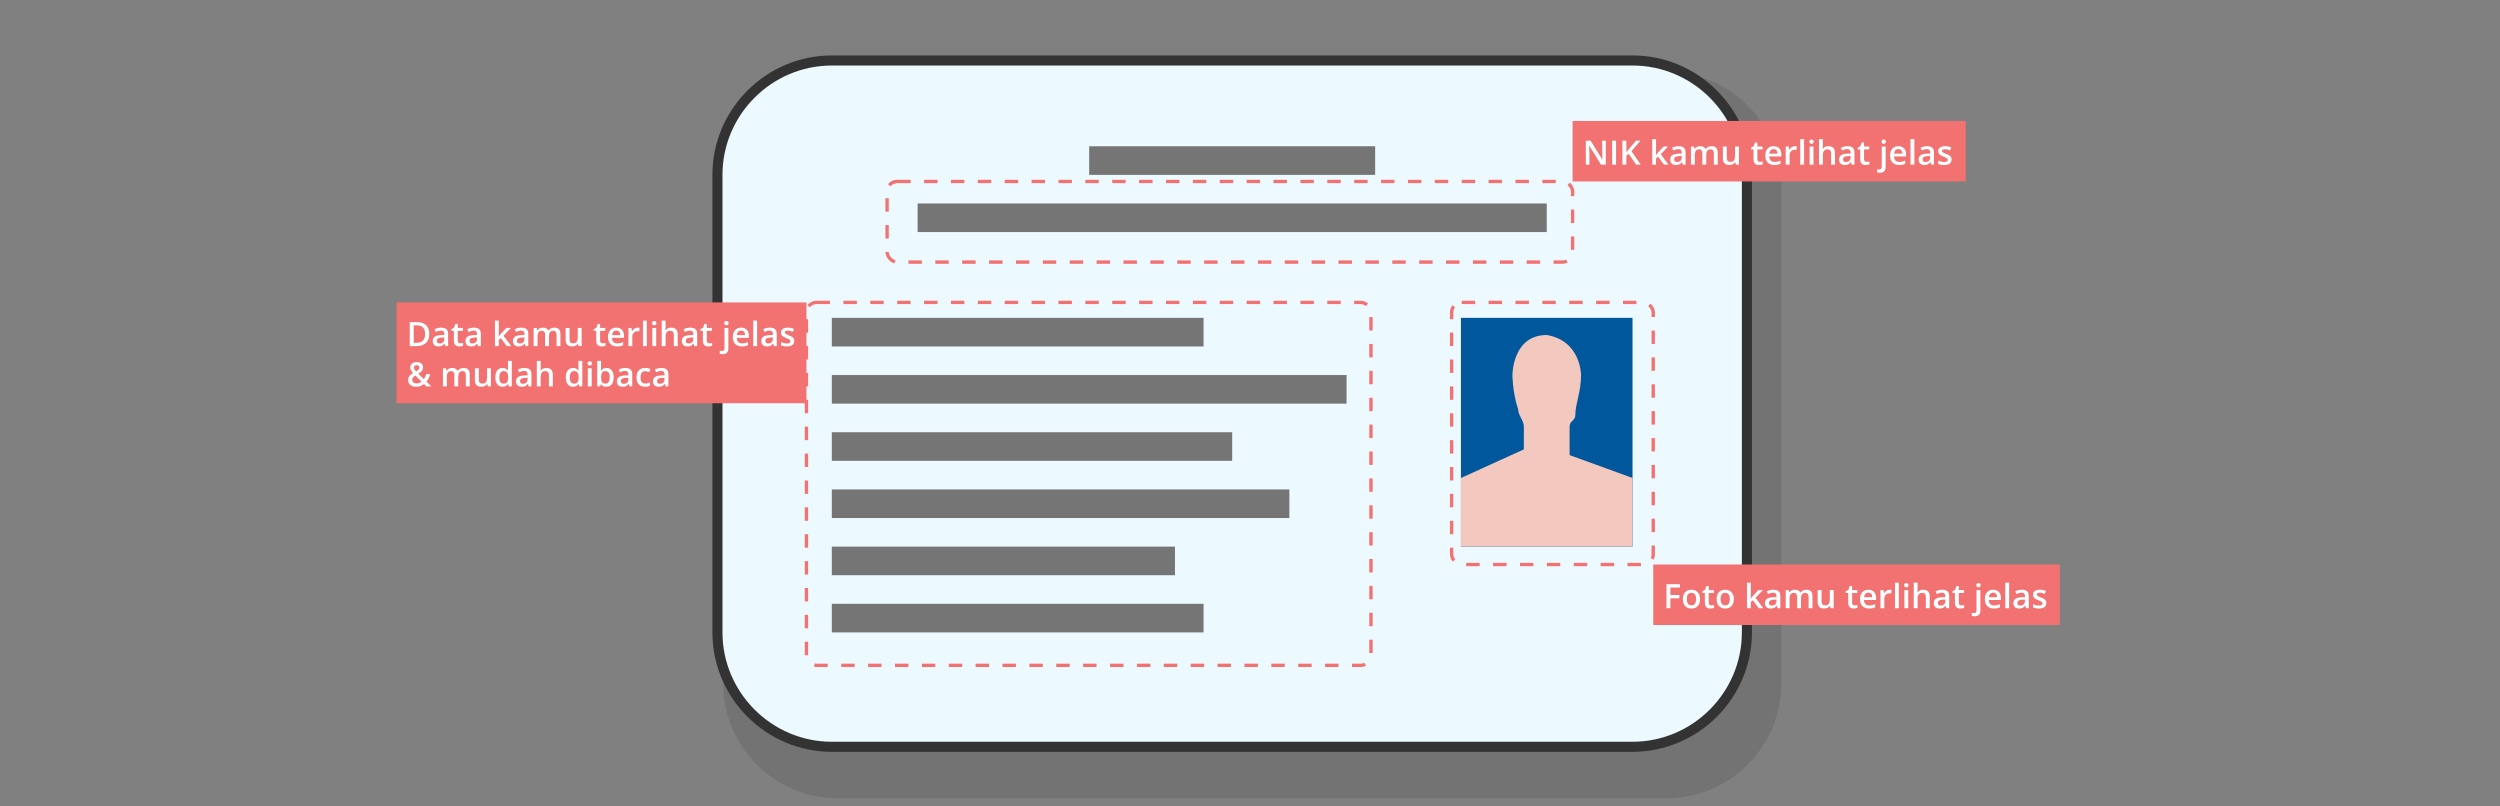 <svg width="744" height="240" viewBox="0 0 744 240" fill="none" xmlns="http://www.w3.org/2000/svg">
<rect x="0" y="0" width="744" height="240" fill="#808080" stroke="none"/>
<path opacity="0.1" d="M496.052 237.569H249.253C230.53 237.569 215.212 222.251 215.212 203.528V55.449C215.212 36.726 230.53 21.407 249.253 21.407H496.052C514.775 21.407 530.093 36.726 530.093 55.449V203.528C530.093 222.251 514.775 237.569 496.052 237.569Z" fill="black"/>
<path d="M485.838 222.247H247.55C228.827 222.247 213.508 206.929 213.508 188.206V52.041C213.508 33.319 228.827 18 247.55 18H485.838C504.561 18 519.879 33.319 519.879 52.041V188.206C519.879 206.929 504.561 222.247 485.838 222.247Z" fill="#ECF9FF" stroke="#333333" stroke-width="3"/>
<path d="M409.245 43.531H324.142V52.041H409.245V43.531Z" fill="#757575"/>
<path d="M460.307 60.551H273.08V69.062H460.307V60.551Z" fill="#757575"/>
<path d="M358.183 94.593H247.549V103.103H358.183V94.593Z" fill="#757575"/>
<path d="M366.694 128.634H247.549V137.144H366.694V128.634Z" fill="#757575"/>
<path d="M400.735 111.613H247.549V120.123H400.735V111.613Z" fill="#757575"/>
<path d="M358.183 179.696H247.549V188.206H358.183V179.696Z" fill="#757575"/>
<path d="M383.714 145.655H247.549V154.165H383.714V145.655Z" fill="#757575"/>
<path d="M349.673 162.675H247.549V171.185H349.673V162.675Z" fill="#757575"/>
<path d="M485.837 94.593H434.775V162.675H485.837V94.593Z" fill="#01579B"/>
<path d="M467.115 135.439V126.929C467.115 125.227 468.817 125.227 468.817 123.525C468.817 120.121 470.519 116.717 470.519 111.61C470.519 111.61 470.519 101.398 460.306 99.696C450.094 99.696 450.094 111.61 450.094 111.61C450.094 111.61 450.094 116.716 451.796 121.823C451.796 123.525 453.498 125.227 453.498 126.929V133.737L434.775 142.247V162.672H485.837V142.247L467.115 135.439Z" fill="#F2C8BF"/>
<rect x="264" y="54" width="204" height="24" rx="3" stroke="#F27272" stroke-dasharray="4 4"/>
<rect x="240" y="90" width="168" height="108" rx="3" stroke="#F27272" stroke-dasharray="4 4"/>
<rect x="432" y="90" width="60" height="78" rx="3" stroke="#F27272" stroke-dasharray="4 4"/>
<rect x="468.5" y="36.5" width="116" height="17" fill="#F27272" stroke="#F27272"/>
<rect x="492" y="168" width="121" height="18" fill="#F27272"/>
<rect x="118" y="90" width="122" height="30" fill="#F27272"/>
<path d="M477.89 49H476.459L472.948 43.312H472.909L472.934 43.629C472.979 44.234 473.002 44.788 473.002 45.289V49H471.942V41.861H473.358L476.859 47.52H476.889C476.882 47.446 476.869 47.174 476.85 46.705C476.83 46.233 476.82 45.865 476.82 45.602V41.861H477.89V49ZM479.774 49V41.861H480.941V49H479.774ZM488.28 49H486.928L484.687 45.768L483.998 46.329V49H482.831V41.861H483.998V45.27C484.317 44.879 484.634 44.503 484.95 44.142L486.879 41.861H488.207C486.96 43.326 486.067 44.37 485.526 44.991L488.28 49ZM492.812 46.148L493.461 45.338L495.092 43.6H496.415L494.242 45.919L496.552 49H495.204L493.471 46.632L492.841 47.149V49H491.703V41.402H492.841V45.108L492.782 46.148H492.812ZM500.805 49L500.575 48.248H500.536C500.276 48.577 500.014 48.801 499.75 48.922C499.486 49.039 499.148 49.098 498.734 49.098C498.204 49.098 497.789 48.954 497.489 48.668C497.193 48.382 497.045 47.976 497.045 47.452C497.045 46.895 497.252 46.476 497.665 46.192C498.078 45.909 498.708 45.755 499.555 45.728L500.487 45.699V45.411C500.487 45.066 500.406 44.809 500.243 44.64C500.084 44.467 499.835 44.381 499.496 44.381C499.219 44.381 498.954 44.422 498.7 44.503C498.446 44.584 498.202 44.68 497.968 44.791L497.597 43.971C497.89 43.818 498.21 43.702 498.559 43.624C498.907 43.543 499.236 43.502 499.545 43.502C500.232 43.502 500.749 43.652 501.098 43.951C501.449 44.251 501.625 44.721 501.625 45.362V49H500.805ZM499.096 48.219C499.512 48.219 499.846 48.103 500.097 47.872C500.351 47.638 500.478 47.31 500.478 46.891V46.422L499.784 46.451C499.244 46.471 498.85 46.562 498.603 46.725C498.358 46.884 498.236 47.13 498.236 47.462C498.236 47.703 498.308 47.89 498.451 48.023C498.594 48.154 498.809 48.219 499.096 48.219ZM507.777 49H506.625V45.67C506.625 45.257 506.547 44.949 506.391 44.747C506.234 44.542 505.99 44.44 505.658 44.44C505.215 44.44 504.89 44.584 504.682 44.874C504.477 45.16 504.374 45.639 504.374 46.31V49H503.227V43.6H504.125L504.286 44.308H504.345C504.494 44.05 504.711 43.852 504.994 43.712C505.281 43.572 505.595 43.502 505.937 43.502C506.767 43.502 507.317 43.785 507.587 44.352H507.665C507.825 44.085 508.049 43.876 508.339 43.727C508.629 43.577 508.961 43.502 509.335 43.502C509.979 43.502 510.448 43.665 510.741 43.99C511.037 44.316 511.186 44.812 511.186 45.48V49H510.038V45.67C510.038 45.257 509.958 44.949 509.799 44.747C509.643 44.542 509.398 44.44 509.066 44.44C508.62 44.44 508.293 44.579 508.085 44.859C507.88 45.136 507.777 45.562 507.777 46.139V49ZM516.596 49L516.435 48.292H516.376C516.216 48.543 515.989 48.74 515.692 48.883C515.399 49.026 515.064 49.098 514.687 49.098C514.032 49.098 513.544 48.935 513.222 48.609C512.899 48.284 512.738 47.791 512.738 47.13V43.6H513.896V46.93C513.896 47.343 513.98 47.654 514.149 47.862C514.319 48.067 514.584 48.17 514.945 48.17C515.427 48.17 515.78 48.027 516.005 47.74C516.233 47.45 516.347 46.967 516.347 46.29V43.6H517.499V49H516.596ZM523.744 48.17C524.024 48.17 524.304 48.126 524.584 48.038V48.902C524.457 48.958 524.293 49.003 524.091 49.039C523.892 49.078 523.686 49.098 523.471 49.098C522.383 49.098 521.84 48.525 521.84 47.379V44.469H521.103V43.961L521.894 43.541L522.284 42.398H522.992V43.6H524.53V44.469H522.992V47.359C522.992 47.636 523.061 47.841 523.197 47.975C523.337 48.105 523.52 48.17 523.744 48.17ZM528.026 49.098C527.187 49.098 526.529 48.853 526.054 48.365C525.582 47.874 525.346 47.198 525.346 46.339C525.346 45.457 525.565 44.763 526.005 44.259C526.444 43.754 527.048 43.502 527.816 43.502C528.529 43.502 529.092 43.718 529.506 44.151C529.919 44.584 530.126 45.18 530.126 45.938V46.559H526.527C526.544 47.083 526.685 47.486 526.952 47.77C527.219 48.05 527.595 48.19 528.08 48.19C528.399 48.19 528.695 48.16 528.969 48.102C529.245 48.04 529.542 47.939 529.857 47.799V48.731C529.577 48.865 529.294 48.959 529.008 49.015C528.721 49.07 528.394 49.098 528.026 49.098ZM527.816 44.371C527.452 44.371 527.159 44.487 526.938 44.718C526.719 44.949 526.589 45.286 526.547 45.728H528.998C528.992 45.283 528.884 44.946 528.676 44.718C528.467 44.487 528.181 44.371 527.816 44.371ZM534.169 43.502C534.4 43.502 534.59 43.518 534.74 43.551L534.628 44.62C534.465 44.581 534.296 44.562 534.12 44.562C533.661 44.562 533.288 44.711 533.002 45.011C532.719 45.31 532.577 45.699 532.577 46.178V49H531.43V43.6H532.328L532.479 44.552H532.538C532.717 44.23 532.95 43.974 533.236 43.785C533.526 43.596 533.837 43.502 534.169 43.502ZM536.894 49H535.746V41.402H536.894V49ZM539.687 49H538.539V43.6H539.687V49ZM538.471 42.169C538.471 41.964 538.526 41.806 538.637 41.695C538.751 41.585 538.912 41.529 539.12 41.529C539.322 41.529 539.478 41.585 539.589 41.695C539.703 41.806 539.76 41.964 539.76 42.169C539.76 42.364 539.703 42.519 539.589 42.633C539.478 42.743 539.322 42.799 539.12 42.799C538.912 42.799 538.751 42.743 538.637 42.633C538.526 42.519 538.471 42.364 538.471 42.169ZM546.083 49H544.931V45.68C544.931 45.263 544.846 44.952 544.677 44.747C544.511 44.542 544.245 44.44 543.881 44.44C543.399 44.44 543.044 44.584 542.816 44.874C542.592 45.16 542.479 45.642 542.479 46.319V49H541.332V41.402H542.479V43.331C542.479 43.64 542.46 43.971 542.421 44.322H542.494C542.65 44.062 542.867 43.86 543.144 43.717C543.424 43.574 543.749 43.502 544.12 43.502C545.429 43.502 546.083 44.161 546.083 45.48V49ZM551.059 49L550.829 48.248H550.79C550.53 48.577 550.268 48.801 550.004 48.922C549.74 49.039 549.402 49.098 548.988 49.098C548.458 49.098 548.043 48.954 547.743 48.668C547.447 48.382 547.299 47.976 547.299 47.452C547.299 46.895 547.506 46.476 547.919 46.192C548.332 45.909 548.962 45.755 549.809 45.728L550.741 45.699V45.411C550.741 45.066 550.66 44.809 550.497 44.64C550.338 44.467 550.089 44.381 549.75 44.381C549.473 44.381 549.208 44.422 548.954 44.503C548.7 44.584 548.456 44.68 548.222 44.791L547.851 43.971C548.144 43.818 548.464 43.702 548.812 43.624C549.161 43.543 549.49 43.502 549.799 43.502C550.486 43.502 551.003 43.652 551.352 43.951C551.703 44.251 551.879 44.721 551.879 45.362V49H551.059ZM549.35 48.219C549.766 48.219 550.1 48.103 550.351 47.872C550.604 47.638 550.731 47.31 550.731 46.891V46.422L550.038 46.451C549.498 46.471 549.104 46.562 548.856 46.725C548.612 46.884 548.49 47.13 548.49 47.462C548.49 47.703 548.562 47.89 548.705 48.023C548.848 48.154 549.063 48.219 549.35 48.219ZM555.492 48.17C555.772 48.17 556.052 48.126 556.332 48.038V48.902C556.205 48.958 556.041 49.003 555.839 49.039C555.64 49.078 555.434 49.098 555.219 49.098C554.132 49.098 553.588 48.525 553.588 47.379V44.469H552.851V43.961L553.642 43.541L554.032 42.398H554.74V43.6H556.278V44.469H554.74V47.359C554.74 47.636 554.809 47.841 554.945 47.975C555.085 48.105 555.268 48.17 555.492 48.17ZM559.462 51.402C559.117 51.402 558.83 51.362 558.603 51.28V50.372C558.824 50.431 559.05 50.46 559.281 50.46C559.77 50.46 560.014 50.183 560.014 49.63V43.6H561.161V49.708C561.161 50.265 561.015 50.686 560.722 50.973C560.432 51.259 560.012 51.402 559.462 51.402ZM559.945 42.169C559.945 41.964 560.001 41.806 560.111 41.695C560.225 41.585 560.386 41.529 560.595 41.529C560.797 41.529 560.953 41.585 561.063 41.695C561.177 41.806 561.234 41.964 561.234 42.169C561.234 42.364 561.177 42.519 561.063 42.633C560.953 42.743 560.797 42.799 560.595 42.799C560.386 42.799 560.225 42.743 560.111 42.633C560.001 42.519 559.945 42.364 559.945 42.169ZM565.165 49.098C564.325 49.098 563.668 48.853 563.192 48.365C562.72 47.874 562.484 47.198 562.484 46.339C562.484 45.457 562.704 44.763 563.144 44.259C563.583 43.754 564.187 43.502 564.955 43.502C565.668 43.502 566.231 43.718 566.645 44.151C567.058 44.584 567.265 45.18 567.265 45.938V46.559H563.666C563.682 47.083 563.824 47.486 564.091 47.77C564.358 48.05 564.734 48.19 565.219 48.19C565.538 48.19 565.834 48.16 566.107 48.102C566.384 48.04 566.68 47.939 566.996 47.799V48.731C566.716 48.865 566.433 48.959 566.146 49.015C565.86 49.07 565.533 49.098 565.165 49.098ZM564.955 44.371C564.59 44.371 564.298 44.487 564.076 44.718C563.858 44.949 563.728 45.286 563.686 45.728H566.137C566.13 45.283 566.023 44.946 565.814 44.718C565.606 44.487 565.32 44.371 564.955 44.371ZM569.716 49H568.568V41.402H569.716V49ZM574.74 49L574.511 48.248H574.472C574.211 48.577 573.949 48.801 573.686 48.922C573.422 49.039 573.083 49.098 572.67 49.098C572.139 49.098 571.724 48.954 571.425 48.668C571.129 48.382 570.98 47.976 570.98 47.452C570.98 46.895 571.187 46.476 571.601 46.192C572.014 45.909 572.644 45.755 573.49 45.728L574.423 45.699V45.411C574.423 45.066 574.341 44.809 574.179 44.64C574.019 44.467 573.77 44.381 573.432 44.381C573.155 44.381 572.89 44.422 572.636 44.503C572.382 44.584 572.138 44.68 571.903 44.791L571.532 43.971C571.825 43.818 572.146 43.702 572.494 43.624C572.842 43.543 573.171 43.502 573.48 43.502C574.167 43.502 574.685 43.652 575.033 43.951C575.385 44.251 575.561 44.721 575.561 45.362V49H574.74ZM573.031 48.219C573.448 48.219 573.782 48.103 574.032 47.872C574.286 47.638 574.413 47.31 574.413 46.891V46.422L573.72 46.451C573.179 46.471 572.785 46.562 572.538 46.725C572.294 46.884 572.172 47.13 572.172 47.462C572.172 47.703 572.243 47.89 572.387 48.023C572.53 48.154 572.745 48.219 573.031 48.219ZM580.79 47.462C580.79 47.989 580.598 48.395 580.214 48.678C579.83 48.958 579.28 49.098 578.563 49.098C577.844 49.098 577.266 48.989 576.83 48.77V47.779C577.465 48.072 578.056 48.219 578.603 48.219C579.309 48.219 579.662 48.005 579.662 47.579C579.662 47.442 579.623 47.328 579.545 47.237C579.467 47.146 579.338 47.052 579.159 46.954C578.98 46.856 578.731 46.746 578.412 46.622C577.79 46.381 577.369 46.14 577.147 45.899C576.929 45.658 576.82 45.346 576.82 44.962C576.82 44.5 577.006 44.142 577.377 43.888C577.751 43.63 578.259 43.502 578.9 43.502C579.535 43.502 580.136 43.63 580.702 43.888L580.331 44.752C579.748 44.511 579.258 44.391 578.861 44.391C578.256 44.391 577.953 44.563 577.953 44.908C577.953 45.078 578.031 45.221 578.188 45.338C578.347 45.455 578.692 45.616 579.223 45.821C579.669 45.994 579.993 46.152 580.194 46.295C580.396 46.438 580.546 46.604 580.644 46.793C580.741 46.978 580.79 47.202 580.79 47.462Z" fill="white"/>
<path d="M497.1 181H495.942V173.861H499.971V174.848H497.1V177.079H499.79V178.07H497.1V181ZM505.933 178.29C505.933 179.172 505.706 179.861 505.254 180.355C504.801 180.85 504.172 181.098 503.364 181.098C502.86 181.098 502.414 180.984 502.026 180.756C501.639 180.528 501.341 180.201 501.133 179.774C500.924 179.348 500.82 178.853 500.82 178.29C500.82 177.414 501.045 176.731 501.494 176.239C501.943 175.748 502.576 175.502 503.394 175.502C504.175 175.502 504.793 175.754 505.249 176.259C505.705 176.76 505.933 177.437 505.933 178.29ZM502.002 178.29C502.002 179.537 502.463 180.16 503.384 180.16C504.295 180.16 504.751 179.537 504.751 178.29C504.751 177.056 504.292 176.439 503.374 176.439C502.892 176.439 502.542 176.599 502.324 176.918C502.109 177.237 502.002 177.694 502.002 178.29ZM509.268 180.17C509.548 180.17 509.827 180.126 510.107 180.038V180.902C509.98 180.958 509.816 181.003 509.614 181.039C509.416 181.078 509.209 181.098 508.994 181.098C507.907 181.098 507.363 180.525 507.363 179.379V176.469H506.626V175.961L507.417 175.541L507.808 174.398H508.516V175.6H510.054V176.469H508.516V179.359C508.516 179.636 508.584 179.841 508.721 179.975C508.861 180.105 509.043 180.17 509.268 180.17ZM515.981 178.29C515.981 179.172 515.755 179.861 515.303 180.355C514.85 180.85 514.22 181.098 513.413 181.098C512.909 181.098 512.463 180.984 512.075 180.756C511.688 180.528 511.39 180.201 511.182 179.774C510.973 179.348 510.869 178.853 510.869 178.29C510.869 177.414 511.094 176.731 511.543 176.239C511.992 175.748 512.625 175.502 513.442 175.502C514.224 175.502 514.842 175.754 515.298 176.259C515.754 176.76 515.981 177.437 515.981 178.29ZM512.051 178.29C512.051 179.537 512.511 180.16 513.433 180.16C514.344 180.16 514.8 179.537 514.8 178.29C514.8 177.056 514.341 176.439 513.423 176.439C512.941 176.439 512.591 176.599 512.373 176.918C512.158 177.237 512.051 177.694 512.051 178.29ZM521.011 178.148L521.66 177.338L523.291 175.6H524.614L522.441 177.919L524.751 181H523.403L521.67 178.632L521.04 179.149V181H519.902V173.402H521.04V177.108L520.981 178.148H521.011ZM529.004 181L528.774 180.248H528.735C528.475 180.577 528.213 180.801 527.949 180.922C527.686 181.039 527.347 181.098 526.934 181.098C526.403 181.098 525.988 180.954 525.688 180.668C525.392 180.382 525.244 179.976 525.244 179.452C525.244 178.896 525.451 178.476 525.864 178.192C526.278 177.909 526.908 177.755 527.754 177.729L528.687 177.699V177.411C528.687 177.066 528.605 176.809 528.442 176.64C528.283 176.467 528.034 176.381 527.695 176.381C527.419 176.381 527.153 176.422 526.899 176.503C526.646 176.584 526.401 176.68 526.167 176.791L525.796 175.971C526.089 175.818 526.41 175.702 526.758 175.624C527.106 175.543 527.435 175.502 527.744 175.502C528.431 175.502 528.949 175.652 529.297 175.951C529.648 176.251 529.824 176.721 529.824 177.362V181H529.004ZM527.295 180.219C527.712 180.219 528.045 180.103 528.296 179.872C528.55 179.638 528.677 179.311 528.677 178.891V178.422L527.983 178.451C527.443 178.471 527.049 178.562 526.802 178.725C526.558 178.884 526.436 179.13 526.436 179.462C526.436 179.703 526.507 179.89 526.65 180.023C526.794 180.154 527.008 180.219 527.295 180.219ZM535.977 181H534.824V177.67C534.824 177.257 534.746 176.949 534.59 176.747C534.434 176.542 534.189 176.439 533.857 176.439C533.415 176.439 533.089 176.584 532.881 176.874C532.676 177.16 532.573 177.639 532.573 178.31V181H531.426V175.6H532.324L532.485 176.308H532.544C532.694 176.05 532.91 175.852 533.193 175.712C533.48 175.572 533.794 175.502 534.136 175.502C534.966 175.502 535.516 175.785 535.786 176.352H535.864C536.024 176.085 536.248 175.876 536.538 175.727C536.828 175.577 537.16 175.502 537.534 175.502C538.179 175.502 538.647 175.665 538.94 175.99C539.237 176.316 539.385 176.812 539.385 177.479V181H538.237V177.67C538.237 177.257 538.158 176.949 537.998 176.747C537.842 176.542 537.598 176.439 537.266 176.439C536.82 176.439 536.493 176.579 536.284 176.859C536.079 177.136 535.977 177.562 535.977 178.139V181ZM544.795 181L544.634 180.292H544.575C544.416 180.543 544.188 180.74 543.892 180.883C543.599 181.026 543.263 181.098 542.886 181.098C542.231 181.098 541.743 180.935 541.421 180.609C541.099 180.284 540.938 179.791 540.938 179.13V175.6H542.095V178.93C542.095 179.343 542.179 179.654 542.349 179.862C542.518 180.067 542.783 180.17 543.145 180.17C543.626 180.17 543.979 180.027 544.204 179.74C544.432 179.451 544.546 178.967 544.546 178.29V175.6H545.698V181H544.795ZM551.943 180.17C552.223 180.17 552.503 180.126 552.783 180.038V180.902C552.656 180.958 552.492 181.003 552.29 181.039C552.091 181.078 551.885 181.098 551.67 181.098C550.583 181.098 550.039 180.525 550.039 179.379V176.469H549.302V175.961L550.093 175.541L550.483 174.398H551.191V175.6H552.729V176.469H551.191V179.359C551.191 179.636 551.26 179.841 551.396 179.975C551.536 180.105 551.719 180.17 551.943 180.17ZM556.226 181.098C555.386 181.098 554.728 180.854 554.253 180.365C553.781 179.874 553.545 179.198 553.545 178.339C553.545 177.457 553.765 176.763 554.204 176.259C554.644 175.754 555.247 175.502 556.016 175.502C556.729 175.502 557.292 175.718 557.705 176.151C558.118 176.584 558.325 177.18 558.325 177.938V178.559H554.727C554.743 179.083 554.884 179.486 555.151 179.77C555.418 180.049 555.794 180.189 556.279 180.189C556.598 180.189 556.895 180.16 557.168 180.102C557.445 180.04 557.741 179.939 558.057 179.799V180.731C557.777 180.865 557.493 180.959 557.207 181.015C556.921 181.07 556.593 181.098 556.226 181.098ZM556.016 176.371C555.651 176.371 555.358 176.487 555.137 176.718C554.919 176.949 554.788 177.286 554.746 177.729H557.197C557.191 177.283 557.083 176.946 556.875 176.718C556.667 176.487 556.38 176.371 556.016 176.371ZM562.368 175.502C562.599 175.502 562.79 175.518 562.939 175.551L562.827 176.62C562.664 176.581 562.495 176.562 562.319 176.562C561.86 176.562 561.488 176.711 561.201 177.011C560.918 177.31 560.776 177.699 560.776 178.178V181H559.629V175.6H560.527L560.679 176.552H560.737C560.916 176.229 561.149 175.974 561.436 175.785C561.725 175.596 562.036 175.502 562.368 175.502ZM565.093 181H563.945V173.402H565.093V181ZM567.886 181H566.738V175.6H567.886V181ZM566.67 174.169C566.67 173.964 566.725 173.806 566.836 173.695C566.95 173.585 567.111 173.529 567.319 173.529C567.521 173.529 567.677 173.585 567.788 173.695C567.902 173.806 567.959 173.964 567.959 174.169C567.959 174.364 567.902 174.519 567.788 174.633C567.677 174.743 567.521 174.799 567.319 174.799C567.111 174.799 566.95 174.743 566.836 174.633C566.725 174.519 566.67 174.364 566.67 174.169ZM574.282 181H573.13V177.68C573.13 177.263 573.045 176.952 572.876 176.747C572.71 176.542 572.445 176.439 572.08 176.439C571.598 176.439 571.243 176.584 571.016 176.874C570.791 177.16 570.679 177.642 570.679 178.319V181H569.531V173.402H570.679V175.331C570.679 175.64 570.659 175.971 570.62 176.322H570.693C570.85 176.062 571.066 175.86 571.343 175.717C571.623 175.574 571.948 175.502 572.319 175.502C573.628 175.502 574.282 176.161 574.282 177.479V181ZM579.258 181L579.028 180.248H578.989C578.729 180.577 578.467 180.801 578.203 180.922C577.939 181.039 577.601 181.098 577.188 181.098C576.657 181.098 576.242 180.954 575.942 180.668C575.646 180.382 575.498 179.976 575.498 179.452C575.498 178.896 575.705 178.476 576.118 178.192C576.532 177.909 577.161 177.755 578.008 177.729L578.94 177.699V177.411C578.94 177.066 578.859 176.809 578.696 176.64C578.537 176.467 578.288 176.381 577.949 176.381C577.673 176.381 577.407 176.422 577.153 176.503C576.899 176.584 576.655 176.68 576.421 176.791L576.05 175.971C576.343 175.818 576.663 175.702 577.012 175.624C577.36 175.543 577.689 175.502 577.998 175.502C578.685 175.502 579.202 175.652 579.551 175.951C579.902 176.251 580.078 176.721 580.078 177.362V181H579.258ZM577.549 180.219C577.965 180.219 578.299 180.103 578.55 179.872C578.804 179.638 578.931 179.311 578.931 178.891V178.422L578.237 178.451C577.697 178.471 577.303 178.562 577.056 178.725C576.812 178.884 576.689 179.13 576.689 179.462C576.689 179.703 576.761 179.89 576.904 180.023C577.048 180.154 577.262 180.219 577.549 180.219ZM583.691 180.17C583.971 180.17 584.251 180.126 584.531 180.038V180.902C584.404 180.958 584.24 181.003 584.038 181.039C583.84 181.078 583.633 181.098 583.418 181.098C582.331 181.098 581.787 180.525 581.787 179.379V176.469H581.05V175.961L581.841 175.541L582.231 174.398H582.939V175.6H584.478V176.469H582.939V179.359C582.939 179.636 583.008 179.841 583.145 179.975C583.285 180.105 583.467 180.17 583.691 180.17ZM587.661 183.402C587.316 183.402 587.03 183.362 586.802 183.28V182.372C587.023 182.431 587.249 182.46 587.48 182.46C587.969 182.46 588.213 182.183 588.213 181.63V175.6H589.36V181.708C589.36 182.265 589.214 182.686 588.921 182.973C588.631 183.259 588.211 183.402 587.661 183.402ZM588.145 174.169C588.145 173.964 588.2 173.806 588.311 173.695C588.424 173.585 588.586 173.529 588.794 173.529C588.996 173.529 589.152 173.585 589.263 173.695C589.377 173.806 589.434 173.964 589.434 174.169C589.434 174.364 589.377 174.519 589.263 174.633C589.152 174.743 588.996 174.799 588.794 174.799C588.586 174.799 588.424 174.743 588.311 174.633C588.2 174.519 588.145 174.364 588.145 174.169ZM593.364 181.098C592.524 181.098 591.867 180.854 591.392 180.365C590.92 179.874 590.684 179.198 590.684 178.339C590.684 177.457 590.903 176.763 591.343 176.259C591.782 175.754 592.386 175.502 593.154 175.502C593.867 175.502 594.43 175.718 594.844 176.151C595.257 176.584 595.464 177.18 595.464 177.938V178.559H591.865C591.882 179.083 592.023 179.486 592.29 179.77C592.557 180.049 592.933 180.189 593.418 180.189C593.737 180.189 594.033 180.16 594.307 180.102C594.583 180.04 594.88 179.939 595.195 179.799V180.731C594.915 180.865 594.632 180.959 594.346 181.015C594.059 181.07 593.732 181.098 593.364 181.098ZM593.154 176.371C592.79 176.371 592.497 176.487 592.275 176.718C592.057 176.949 591.927 177.286 591.885 177.729H594.336C594.329 177.283 594.222 176.946 594.014 176.718C593.805 176.487 593.519 176.371 593.154 176.371ZM597.915 181H596.768V173.402H597.915V181ZM602.939 181L602.71 180.248H602.671C602.41 180.577 602.148 180.801 601.885 180.922C601.621 181.039 601.283 181.098 600.869 181.098C600.339 181.098 599.924 180.954 599.624 180.668C599.328 180.382 599.18 179.976 599.18 179.452C599.18 178.896 599.386 178.476 599.8 178.192C600.213 177.909 600.843 177.755 601.689 177.729L602.622 177.699V177.411C602.622 177.066 602.541 176.809 602.378 176.64C602.218 176.467 601.969 176.381 601.631 176.381C601.354 176.381 601.089 176.422 600.835 176.503C600.581 176.584 600.337 176.68 600.103 176.791L599.731 175.971C600.024 175.818 600.345 175.702 600.693 175.624C601.042 175.543 601.37 175.502 601.68 175.502C602.367 175.502 602.884 175.652 603.232 175.951C603.584 176.251 603.76 176.721 603.76 177.362V181H602.939ZM601.23 180.219C601.647 180.219 601.981 180.103 602.231 179.872C602.485 179.638 602.612 179.311 602.612 178.891V178.422L601.919 178.451C601.379 178.471 600.985 178.562 600.737 178.725C600.493 178.884 600.371 179.13 600.371 179.462C600.371 179.703 600.443 179.89 600.586 180.023C600.729 180.154 600.944 180.219 601.23 180.219ZM608.989 179.462C608.989 179.989 608.797 180.395 608.413 180.678C608.029 180.958 607.479 181.098 606.763 181.098C606.043 181.098 605.465 180.989 605.029 180.771V179.779C605.664 180.072 606.255 180.219 606.802 180.219C607.508 180.219 607.861 180.006 607.861 179.579C607.861 179.442 607.822 179.328 607.744 179.237C607.666 179.146 607.537 179.052 607.358 178.954C607.179 178.856 606.93 178.746 606.611 178.622C605.99 178.381 605.568 178.14 605.347 177.899C605.129 177.659 605.02 177.346 605.02 176.962C605.02 176.5 605.205 176.142 605.576 175.888C605.951 175.631 606.458 175.502 607.1 175.502C607.734 175.502 608.335 175.631 608.901 175.888L608.53 176.752C607.948 176.511 607.458 176.391 607.061 176.391C606.455 176.391 606.152 176.563 606.152 176.908C606.152 177.077 606.23 177.221 606.387 177.338C606.546 177.455 606.891 177.616 607.422 177.821C607.868 177.994 608.192 178.152 608.394 178.295C608.595 178.438 608.745 178.604 608.843 178.793C608.94 178.979 608.989 179.201 608.989 179.462Z" fill="white"/>
<path d="M127.748 99.362C127.748 100.541 127.421 101.442 126.767 102.067C126.112 102.689 125.17 103 123.939 103H121.942V95.861H124.149C125.285 95.861 126.169 96.167 126.801 96.779C127.432 97.391 127.748 98.252 127.748 99.362ZM126.518 99.401C126.518 97.692 125.718 96.838 124.12 96.838H123.109V102.019H123.939C125.658 102.019 126.518 101.146 126.518 99.401ZM132.543 103L132.313 102.248H132.274C132.014 102.577 131.752 102.801 131.488 102.922C131.225 103.039 130.886 103.098 130.473 103.098C129.942 103.098 129.527 102.954 129.228 102.668C128.931 102.382 128.783 101.976 128.783 101.452C128.783 100.896 128.99 100.476 129.403 100.192C129.817 99.909 130.447 99.755 131.293 99.728L132.226 99.699V99.411C132.226 99.066 132.144 98.809 131.981 98.64C131.822 98.467 131.573 98.381 131.234 98.381C130.958 98.381 130.692 98.421 130.438 98.503C130.185 98.584 129.94 98.68 129.706 98.791L129.335 97.971C129.628 97.818 129.949 97.702 130.297 97.624C130.645 97.543 130.974 97.502 131.283 97.502C131.97 97.502 132.488 97.652 132.836 97.951C133.188 98.251 133.363 98.721 133.363 99.362V103H132.543ZM130.834 102.219C131.251 102.219 131.584 102.103 131.835 101.872C132.089 101.638 132.216 101.311 132.216 100.891V100.422L131.522 100.451C130.982 100.471 130.588 100.562 130.341 100.725C130.097 100.884 129.975 101.13 129.975 101.462C129.975 101.703 130.046 101.89 130.189 102.023C130.333 102.154 130.548 102.219 130.834 102.219ZM136.977 102.17C137.257 102.17 137.536 102.126 137.816 102.038V102.902C137.689 102.958 137.525 103.003 137.323 103.039C137.125 103.078 136.918 103.098 136.703 103.098C135.616 103.098 135.072 102.525 135.072 101.379V98.469H134.335V97.961L135.126 97.541L135.517 96.398H136.225V97.6H137.763V98.469H136.225V101.359C136.225 101.636 136.293 101.841 136.43 101.975C136.57 102.105 136.752 102.17 136.977 102.17ZM142.279 103L142.05 102.248H142.011C141.75 102.577 141.488 102.801 141.225 102.922C140.961 103.039 140.622 103.098 140.209 103.098C139.678 103.098 139.263 102.954 138.964 102.668C138.668 102.382 138.52 101.976 138.52 101.452C138.52 100.896 138.726 100.476 139.14 100.192C139.553 99.909 140.183 99.755 141.029 99.728L141.962 99.699V99.411C141.962 99.066 141.881 98.809 141.718 98.64C141.558 98.467 141.309 98.381 140.971 98.381C140.694 98.381 140.429 98.421 140.175 98.503C139.921 98.584 139.677 98.68 139.442 98.791L139.071 97.971C139.364 97.818 139.685 97.702 140.033 97.624C140.382 97.543 140.71 97.502 141.02 97.502C141.706 97.502 142.224 97.652 142.572 97.951C142.924 98.251 143.1 98.721 143.1 99.362V103H142.279ZM140.57 102.219C140.987 102.219 141.321 102.103 141.571 101.872C141.825 101.638 141.952 101.311 141.952 100.891V100.422L141.259 100.451C140.718 100.471 140.325 100.562 140.077 100.725C139.833 100.884 139.711 101.13 139.711 101.462C139.711 101.703 139.783 101.89 139.926 102.023C140.069 102.154 140.284 102.219 140.57 102.219ZM148.407 100.148L149.057 99.338L150.688 97.6H152.011L149.838 99.919L152.147 103H150.8L149.066 100.632L148.437 101.149V103H147.299V95.402H148.437V99.108L148.378 100.148H148.407ZM156.4 103L156.171 102.248H156.132C155.871 102.577 155.609 102.801 155.346 102.922C155.082 103.039 154.743 103.098 154.33 103.098C153.799 103.098 153.384 102.954 153.085 102.668C152.789 102.382 152.641 101.976 152.641 101.452C152.641 100.896 152.847 100.476 153.261 100.192C153.674 99.909 154.304 99.755 155.15 99.728L156.083 99.699V99.411C156.083 99.066 156.002 98.809 155.839 98.64C155.679 98.467 155.43 98.381 155.092 98.381C154.815 98.381 154.55 98.421 154.296 98.503C154.042 98.584 153.798 98.68 153.563 98.791L153.192 97.971C153.485 97.818 153.806 97.702 154.154 97.624C154.503 97.543 154.831 97.502 155.141 97.502C155.827 97.502 156.345 97.652 156.693 97.951C157.045 98.251 157.221 98.721 157.221 99.362V103H156.4ZM154.691 102.219C155.108 102.219 155.442 102.103 155.692 101.872C155.946 101.638 156.073 101.311 156.073 100.891V100.422L155.38 100.451C154.84 100.471 154.446 100.562 154.198 100.725C153.954 100.884 153.832 101.13 153.832 101.462C153.832 101.703 153.904 101.89 154.047 102.023C154.19 102.154 154.405 102.219 154.691 102.219ZM163.373 103H162.221V99.67C162.221 99.257 162.143 98.949 161.986 98.747C161.83 98.542 161.586 98.439 161.254 98.439C160.811 98.439 160.486 98.584 160.277 98.874C160.072 99.16 159.97 99.639 159.97 100.31V103H158.822V97.6H159.721L159.882 98.308H159.94C160.09 98.05 160.307 97.852 160.59 97.712C160.876 97.572 161.19 97.502 161.532 97.502C162.362 97.502 162.912 97.785 163.183 98.352H163.261C163.42 98.085 163.645 97.876 163.935 97.727C164.224 97.577 164.556 97.502 164.931 97.502C165.575 97.502 166.044 97.665 166.337 97.99C166.633 98.316 166.781 98.812 166.781 99.48V103H165.634V99.67C165.634 99.257 165.554 98.949 165.395 98.747C165.238 98.542 164.994 98.439 164.662 98.439C164.216 98.439 163.889 98.579 163.681 98.859C163.476 99.136 163.373 99.562 163.373 100.139V103ZM172.191 103L172.03 102.292H171.972C171.812 102.543 171.584 102.74 171.288 102.883C170.995 103.026 170.66 103.098 170.282 103.098C169.628 103.098 169.14 102.935 168.817 102.609C168.495 102.284 168.334 101.791 168.334 101.13V97.6H169.491V100.93C169.491 101.343 169.576 101.654 169.745 101.862C169.914 102.067 170.18 102.17 170.541 102.17C171.023 102.17 171.376 102.027 171.601 101.74C171.828 101.451 171.942 100.967 171.942 100.29V97.6H173.095V103H172.191ZM179.34 102.17C179.62 102.17 179.9 102.126 180.18 102.038V102.902C180.053 102.958 179.888 103.003 179.687 103.039C179.488 103.078 179.281 103.098 179.066 103.098C177.979 103.098 177.436 102.525 177.436 101.379V98.469H176.698V97.961L177.489 97.541L177.88 96.398H178.588V97.6H180.126V98.469H178.588V101.359C178.588 101.636 178.656 101.841 178.793 101.975C178.933 102.105 179.115 102.17 179.34 102.17ZM183.622 103.098C182.782 103.098 182.125 102.854 181.649 102.365C181.177 101.874 180.941 101.198 180.941 100.339C180.941 99.457 181.161 98.763 181.601 98.259C182.04 97.754 182.644 97.502 183.412 97.502C184.125 97.502 184.688 97.718 185.102 98.151C185.515 98.584 185.722 99.18 185.722 99.939V100.559H182.123C182.139 101.083 182.281 101.486 182.548 101.77C182.815 102.049 183.191 102.189 183.676 102.189C183.995 102.189 184.291 102.16 184.564 102.102C184.841 102.04 185.137 101.939 185.453 101.799V102.731C185.173 102.865 184.89 102.959 184.604 103.015C184.317 103.07 183.99 103.098 183.622 103.098ZM183.412 98.371C183.048 98.371 182.755 98.487 182.533 98.718C182.315 98.949 182.185 99.286 182.143 99.728H184.594C184.587 99.283 184.48 98.946 184.271 98.718C184.063 98.487 183.777 98.371 183.412 98.371ZM189.765 97.502C189.996 97.502 190.186 97.518 190.336 97.551L190.224 98.62C190.061 98.581 189.892 98.561 189.716 98.561C189.257 98.561 188.884 98.711 188.598 99.011C188.314 99.31 188.173 99.699 188.173 100.178V103H187.025V97.6H187.924L188.075 98.552H188.134C188.313 98.23 188.546 97.974 188.832 97.785C189.122 97.596 189.433 97.502 189.765 97.502ZM192.489 103H191.342V95.402H192.489V103ZM195.282 103H194.135V97.6H195.282V103ZM194.066 96.169C194.066 95.964 194.122 95.806 194.232 95.695C194.346 95.585 194.507 95.529 194.716 95.529C194.918 95.529 195.074 95.585 195.185 95.695C195.299 95.806 195.355 95.964 195.355 96.169C195.355 96.364 195.299 96.519 195.185 96.633C195.074 96.743 194.918 96.799 194.716 96.799C194.507 96.799 194.346 96.743 194.232 96.633C194.122 96.519 194.066 96.364 194.066 96.169ZM201.679 103H200.526V99.68C200.526 99.263 200.442 98.952 200.272 98.747C200.106 98.542 199.841 98.439 199.477 98.439C198.995 98.439 198.64 98.584 198.412 98.874C198.188 99.16 198.075 99.642 198.075 100.319V103H196.928V95.402H198.075V97.331C198.075 97.64 198.056 97.971 198.017 98.322H198.09C198.246 98.062 198.463 97.86 198.739 97.717C199.019 97.574 199.345 97.502 199.716 97.502C201.024 97.502 201.679 98.161 201.679 99.48V103ZM206.654 103L206.425 102.248H206.386C206.125 102.577 205.863 102.801 205.6 102.922C205.336 103.039 204.997 103.098 204.584 103.098C204.053 103.098 203.638 102.954 203.339 102.668C203.043 102.382 202.895 101.976 202.895 101.452C202.895 100.896 203.101 100.476 203.515 100.192C203.928 99.909 204.558 99.755 205.404 99.728L206.337 99.699V99.411C206.337 99.066 206.256 98.809 206.093 98.64C205.933 98.467 205.684 98.381 205.346 98.381C205.069 98.381 204.804 98.421 204.55 98.503C204.296 98.584 204.052 98.68 203.817 98.791L203.446 97.971C203.739 97.818 204.06 97.702 204.408 97.624C204.757 97.543 205.085 97.502 205.395 97.502C206.081 97.502 206.599 97.652 206.947 97.951C207.299 98.251 207.475 98.721 207.475 99.362V103H206.654ZM204.945 102.219C205.362 102.219 205.696 102.103 205.946 101.872C206.2 101.638 206.327 101.311 206.327 100.891V100.422L205.634 100.451C205.093 100.471 204.7 100.562 204.452 100.725C204.208 100.884 204.086 101.13 204.086 101.462C204.086 101.703 204.158 101.89 204.301 102.023C204.444 102.154 204.659 102.219 204.945 102.219ZM211.088 102.17C211.368 102.17 211.648 102.126 211.928 102.038V102.902C211.801 102.958 211.636 103.003 211.435 103.039C211.236 103.078 211.029 103.098 210.814 103.098C209.727 103.098 209.184 102.525 209.184 101.379V98.469H208.446V97.961L209.237 97.541L209.628 96.398H210.336V97.6H211.874V98.469H210.336V101.359C210.336 101.636 210.404 101.841 210.541 101.975C210.681 102.105 210.863 102.17 211.088 102.17ZM215.058 105.402C214.713 105.402 214.426 105.362 214.198 105.28V104.372C214.42 104.431 214.646 104.46 214.877 104.46C215.365 104.46 215.609 104.183 215.609 103.63V97.6H216.757V103.708C216.757 104.265 216.61 104.686 216.317 104.973C216.028 105.259 215.608 105.402 215.058 105.402ZM215.541 96.169C215.541 95.964 215.596 95.806 215.707 95.695C215.821 95.585 215.982 95.529 216.19 95.529C216.392 95.529 216.549 95.585 216.659 95.695C216.773 95.806 216.83 95.964 216.83 96.169C216.83 96.364 216.773 96.519 216.659 96.633C216.549 96.743 216.392 96.799 216.19 96.799C215.982 96.799 215.821 96.743 215.707 96.633C215.596 96.519 215.541 96.364 215.541 96.169ZM220.761 103.098C219.921 103.098 219.263 102.854 218.788 102.365C218.316 101.874 218.08 101.198 218.08 100.339C218.08 99.457 218.3 98.763 218.739 98.259C219.179 97.754 219.783 97.502 220.551 97.502C221.264 97.502 221.827 97.718 222.24 98.151C222.654 98.584 222.86 99.18 222.86 99.939V100.559H219.262C219.278 101.083 219.42 101.486 219.687 101.77C219.953 102.049 220.329 102.189 220.814 102.189C221.133 102.189 221.43 102.16 221.703 102.102C221.98 102.04 222.276 101.939 222.592 101.799V102.731C222.312 102.865 222.029 102.959 221.742 103.015C221.456 103.07 221.129 103.098 220.761 103.098ZM220.551 98.371C220.186 98.371 219.893 98.487 219.672 98.718C219.454 98.949 219.324 99.286 219.281 99.728H221.732C221.726 99.283 221.618 98.946 221.41 98.718C221.202 98.487 220.915 98.371 220.551 98.371ZM225.312 103H224.164V95.402H225.312V103ZM230.336 103L230.106 102.248H230.067C229.807 102.577 229.545 102.801 229.281 102.922C229.018 103.039 228.679 103.098 228.266 103.098C227.735 103.098 227.32 102.954 227.021 102.668C226.724 102.382 226.576 101.976 226.576 101.452C226.576 100.896 226.783 100.476 227.196 100.192C227.61 99.909 228.24 99.755 229.086 99.728L230.019 99.699V99.411C230.019 99.066 229.937 98.809 229.774 98.64C229.615 98.467 229.366 98.381 229.027 98.381C228.751 98.381 228.485 98.421 228.231 98.503C227.978 98.584 227.733 98.68 227.499 98.791L227.128 97.971C227.421 97.818 227.742 97.702 228.09 97.624C228.438 97.543 228.767 97.502 229.076 97.502C229.763 97.502 230.281 97.652 230.629 97.951C230.98 98.251 231.156 98.721 231.156 99.362V103H230.336ZM228.627 102.219C229.044 102.219 229.377 102.103 229.628 101.872C229.882 101.638 230.009 101.311 230.009 100.891V100.422L229.315 100.451C228.775 100.471 228.381 100.562 228.134 100.725C227.89 100.884 227.768 101.13 227.768 101.462C227.768 101.703 227.839 101.89 227.982 102.023C228.126 102.154 228.34 102.219 228.627 102.219ZM236.386 101.462C236.386 101.989 236.194 102.395 235.81 102.678C235.425 102.958 234.875 103.098 234.159 103.098C233.44 103.098 232.862 102.989 232.426 102.771V101.779C233.061 102.072 233.651 102.219 234.198 102.219C234.905 102.219 235.258 102.006 235.258 101.579C235.258 101.442 235.219 101.328 235.141 101.237C235.062 101.146 234.934 101.052 234.755 100.954C234.576 100.856 234.327 100.746 234.008 100.622C233.386 100.381 232.965 100.14 232.743 99.899C232.525 99.659 232.416 99.346 232.416 98.962C232.416 98.5 232.602 98.142 232.973 97.888C233.347 97.63 233.855 97.502 234.496 97.502C235.131 97.502 235.731 97.63 236.298 97.888L235.927 98.752C235.344 98.511 234.854 98.391 234.457 98.391C233.852 98.391 233.549 98.563 233.549 98.908C233.549 99.078 233.627 99.221 233.783 99.338C233.943 99.455 234.288 99.616 234.818 99.821C235.264 99.994 235.588 100.152 235.79 100.295C235.992 100.438 236.142 100.604 236.239 100.793C236.337 100.979 236.386 101.201 236.386 101.462ZM123.202 109.399C123.202 109.604 123.256 109.798 123.363 109.98C123.474 110.163 123.627 110.356 123.822 110.562C124.19 110.353 124.447 110.16 124.594 109.98C124.743 109.798 124.818 109.595 124.818 109.37C124.818 109.159 124.747 108.989 124.604 108.862C124.464 108.735 124.276 108.672 124.042 108.672C123.785 108.672 123.58 108.739 123.427 108.872C123.277 109.002 123.202 109.178 123.202 109.399ZM123.93 114.111C124.525 114.111 125.035 113.937 125.458 113.589L123.588 111.748C123.243 111.969 123.005 112.178 122.875 112.373C122.745 112.565 122.68 112.785 122.68 113.032C122.68 113.351 122.792 113.612 123.017 113.813C123.244 114.012 123.549 114.111 123.93 114.111ZM121.469 113.11C121.469 112.684 121.573 112.313 121.781 111.997C121.99 111.678 122.366 111.362 122.909 111.05C122.6 110.688 122.388 110.384 122.274 110.137C122.164 109.886 122.108 109.627 122.108 109.36C122.108 108.866 122.284 108.475 122.636 108.188C122.991 107.902 123.466 107.759 124.062 107.759C124.638 107.759 125.09 107.899 125.419 108.179C125.748 108.455 125.912 108.83 125.912 109.302C125.912 109.673 125.801 110.01 125.58 110.312C125.362 110.615 124.996 110.918 124.481 111.221L126.171 112.852C126.435 112.503 126.654 111.992 126.83 111.318H128.012C127.784 112.243 127.419 112.996 126.918 113.579L128.388 115H126.908L126.181 114.292C125.849 114.559 125.494 114.761 125.116 114.897C124.742 115.031 124.327 115.098 123.871 115.098C123.122 115.098 122.535 114.92 122.108 114.565C121.682 114.211 121.469 113.726 121.469 113.11ZM136.371 115H135.219V111.67C135.219 111.257 135.141 110.949 134.984 110.747C134.828 110.542 134.584 110.439 134.252 110.439C133.809 110.439 133.484 110.584 133.275 110.874C133.07 111.16 132.968 111.639 132.968 112.31V115H131.82V109.6H132.719L132.88 110.308H132.938C133.088 110.05 133.305 109.852 133.588 109.712C133.874 109.572 134.188 109.502 134.53 109.502C135.36 109.502 135.91 109.785 136.181 110.352H136.259C136.418 110.085 136.643 109.876 136.933 109.727C137.222 109.577 137.554 109.502 137.929 109.502C138.573 109.502 139.042 109.665 139.335 109.99C139.631 110.316 139.779 110.812 139.779 111.479V115H138.632V111.67C138.632 111.257 138.552 110.949 138.393 110.747C138.236 110.542 137.992 110.439 137.66 110.439C137.214 110.439 136.887 110.579 136.679 110.859C136.474 111.136 136.371 111.562 136.371 112.139V115ZM145.189 115L145.028 114.292H144.97C144.81 114.543 144.582 114.74 144.286 114.883C143.993 115.026 143.658 115.098 143.28 115.098C142.626 115.098 142.138 114.935 141.815 114.609C141.493 114.284 141.332 113.791 141.332 113.13V109.6H142.489V112.93C142.489 113.343 142.574 113.654 142.743 113.862C142.912 114.067 143.178 114.17 143.539 114.17C144.021 114.17 144.374 114.027 144.599 113.74C144.826 113.451 144.94 112.967 144.94 112.29V109.6H146.093V115H145.189ZM149.55 115.098C148.876 115.098 148.35 114.854 147.973 114.365C147.595 113.877 147.406 113.192 147.406 112.31C147.406 111.424 147.597 110.736 147.978 110.244C148.362 109.749 148.892 109.502 149.569 109.502C150.279 109.502 150.819 109.764 151.19 110.288H151.249C151.194 109.901 151.166 109.595 151.166 109.37V107.402H152.318V115H151.42L151.22 114.292H151.166C150.798 114.829 150.259 115.098 149.55 115.098ZM149.857 114.17C150.329 114.17 150.673 114.038 150.888 113.774C151.103 113.507 151.213 113.076 151.22 112.48V112.319C151.22 111.639 151.109 111.156 150.888 110.869C150.666 110.583 150.32 110.439 149.848 110.439C149.444 110.439 149.133 110.604 148.915 110.933C148.697 111.258 148.588 111.724 148.588 112.329C148.588 112.928 148.694 113.385 148.905 113.701C149.117 114.014 149.434 114.17 149.857 114.17ZM157.338 115L157.108 114.248H157.069C156.809 114.577 156.547 114.801 156.283 114.922C156.02 115.039 155.681 115.098 155.268 115.098C154.737 115.098 154.322 114.954 154.022 114.668C153.726 114.382 153.578 113.976 153.578 113.452C153.578 112.896 153.785 112.476 154.198 112.192C154.612 111.909 155.242 111.755 156.088 111.729L157.021 111.699V111.411C157.021 111.066 156.939 110.809 156.776 110.64C156.617 110.467 156.368 110.381 156.029 110.381C155.753 110.381 155.487 110.422 155.233 110.503C154.979 110.584 154.735 110.68 154.501 110.791L154.13 109.971C154.423 109.818 154.743 109.702 155.092 109.624C155.44 109.543 155.769 109.502 156.078 109.502C156.765 109.502 157.283 109.652 157.631 109.951C157.982 110.251 158.158 110.721 158.158 111.362V115H157.338ZM155.629 114.219C156.046 114.219 156.379 114.103 156.63 113.872C156.884 113.638 157.011 113.311 157.011 112.891V112.422L156.317 112.451C155.777 112.471 155.383 112.562 155.136 112.725C154.892 112.884 154.77 113.13 154.77 113.462C154.77 113.703 154.841 113.89 154.984 114.023C155.128 114.154 155.342 114.219 155.629 114.219ZM164.511 115H163.358V111.68C163.358 111.263 163.274 110.952 163.104 110.747C162.938 110.542 162.673 110.439 162.309 110.439C161.827 110.439 161.472 110.584 161.244 110.874C161.02 111.16 160.907 111.642 160.907 112.319V115H159.76V107.402H160.907V109.331C160.907 109.64 160.888 109.971 160.849 110.322H160.922C161.078 110.062 161.295 109.86 161.571 109.717C161.851 109.574 162.177 109.502 162.548 109.502C163.856 109.502 164.511 110.161 164.511 111.479V115ZM170.526 115.098C169.853 115.098 169.327 114.854 168.949 114.365C168.572 113.877 168.383 113.192 168.383 112.31C168.383 111.424 168.573 110.736 168.954 110.244C169.338 109.749 169.869 109.502 170.546 109.502C171.256 109.502 171.796 109.764 172.167 110.288H172.226C172.17 109.901 172.143 109.595 172.143 109.37V107.402H173.295V115H172.396L172.196 114.292H172.143C171.775 114.829 171.236 115.098 170.526 115.098ZM170.834 114.17C171.306 114.17 171.649 114.038 171.864 113.774C172.079 113.507 172.19 113.076 172.196 112.48V112.319C172.196 111.639 172.086 111.156 171.864 110.869C171.643 110.583 171.296 110.439 170.824 110.439C170.421 110.439 170.11 110.604 169.892 110.933C169.674 111.258 169.564 111.724 169.564 112.329C169.564 112.928 169.67 113.385 169.882 113.701C170.093 114.014 170.411 114.17 170.834 114.17ZM176.083 115H174.936V109.6H176.083V115ZM174.867 108.169C174.867 107.964 174.923 107.806 175.033 107.695C175.147 107.585 175.308 107.529 175.517 107.529C175.718 107.529 175.875 107.585 175.985 107.695C176.099 107.806 176.156 107.964 176.156 108.169C176.156 108.364 176.099 108.519 175.985 108.633C175.875 108.743 175.718 108.799 175.517 108.799C175.308 108.799 175.147 108.743 175.033 108.633C174.923 108.519 174.867 108.364 174.867 108.169ZM180.487 109.502C181.161 109.502 181.685 109.746 182.06 110.234C182.437 110.723 182.626 111.408 182.626 112.29C182.626 113.175 182.436 113.866 182.055 114.36C181.674 114.852 181.145 115.098 180.468 115.098C179.784 115.098 179.254 114.852 178.876 114.36H178.798L178.588 115H177.729V107.402H178.876V109.209C178.876 109.342 178.869 109.541 178.856 109.805C178.843 110.068 178.834 110.236 178.827 110.308H178.876C179.241 109.771 179.778 109.502 180.487 109.502ZM180.189 110.439C179.727 110.439 179.394 110.576 179.188 110.85C178.987 111.12 178.882 111.574 178.876 112.212V112.29C178.876 112.948 178.98 113.424 179.188 113.721C179.397 114.014 179.737 114.16 180.209 114.16C180.616 114.16 180.924 113.999 181.132 113.677C181.343 113.354 181.449 112.889 181.449 112.28C181.449 111.053 181.029 110.439 180.189 110.439ZM187.338 115L187.108 114.248H187.069C186.809 114.577 186.547 114.801 186.283 114.922C186.02 115.039 185.681 115.098 185.268 115.098C184.737 115.098 184.322 114.954 184.022 114.668C183.726 114.382 183.578 113.976 183.578 113.452C183.578 112.896 183.785 112.476 184.198 112.192C184.612 111.909 185.242 111.755 186.088 111.729L187.021 111.699V111.411C187.021 111.066 186.939 110.809 186.776 110.64C186.617 110.467 186.368 110.381 186.029 110.381C185.753 110.381 185.487 110.422 185.233 110.503C184.979 110.584 184.735 110.68 184.501 110.791L184.13 109.971C184.423 109.818 184.743 109.702 185.092 109.624C185.44 109.543 185.769 109.502 186.078 109.502C186.765 109.502 187.283 109.652 187.631 109.951C187.982 110.251 188.158 110.721 188.158 111.362V115H187.338ZM185.629 114.219C186.046 114.219 186.379 114.103 186.63 113.872C186.884 113.638 187.011 113.311 187.011 112.891V112.422L186.317 112.451C185.777 112.471 185.383 112.562 185.136 112.725C184.892 112.884 184.77 113.13 184.77 113.462C184.77 113.703 184.841 113.89 184.984 114.023C185.128 114.154 185.342 114.219 185.629 114.219ZM191.938 115.098C191.12 115.098 190.499 114.86 190.072 114.385C189.649 113.906 189.438 113.221 189.438 112.329C189.438 111.421 189.659 110.723 190.102 110.234C190.548 109.746 191.19 109.502 192.03 109.502C192.6 109.502 193.113 109.608 193.568 109.819L193.222 110.742C192.737 110.553 192.336 110.459 192.021 110.459C191.086 110.459 190.619 111.079 190.619 112.319C190.619 112.925 190.735 113.381 190.966 113.687C191.2 113.989 191.542 114.141 191.991 114.141C192.502 114.141 192.986 114.014 193.441 113.76V114.761C193.236 114.881 193.017 114.967 192.782 115.02C192.551 115.072 192.27 115.098 191.938 115.098ZM198.09 115L197.86 114.248H197.821C197.561 114.577 197.299 114.801 197.035 114.922C196.771 115.039 196.433 115.098 196.02 115.098C195.489 115.098 195.074 114.954 194.774 114.668C194.478 114.382 194.33 113.976 194.33 113.452C194.33 112.896 194.537 112.476 194.95 112.192C195.364 111.909 195.993 111.755 196.84 111.729L197.772 111.699V111.411C197.772 111.066 197.691 110.809 197.528 110.64C197.369 110.467 197.12 110.381 196.781 110.381C196.505 110.381 196.239 110.422 195.985 110.503C195.731 110.584 195.487 110.68 195.253 110.791L194.882 109.971C195.175 109.818 195.495 109.702 195.844 109.624C196.192 109.543 196.521 109.502 196.83 109.502C197.517 109.502 198.035 109.652 198.383 109.951C198.734 110.251 198.91 110.721 198.91 111.362V115H198.09ZM196.381 114.219C196.798 114.219 197.131 114.103 197.382 113.872C197.636 113.638 197.763 113.311 197.763 112.891V112.422L197.069 112.451C196.529 112.471 196.135 112.562 195.888 112.725C195.644 112.884 195.521 113.13 195.521 113.462C195.521 113.703 195.593 113.89 195.736 114.023C195.88 114.154 196.094 114.219 196.381 114.219Z" fill="white"/>
</svg>
